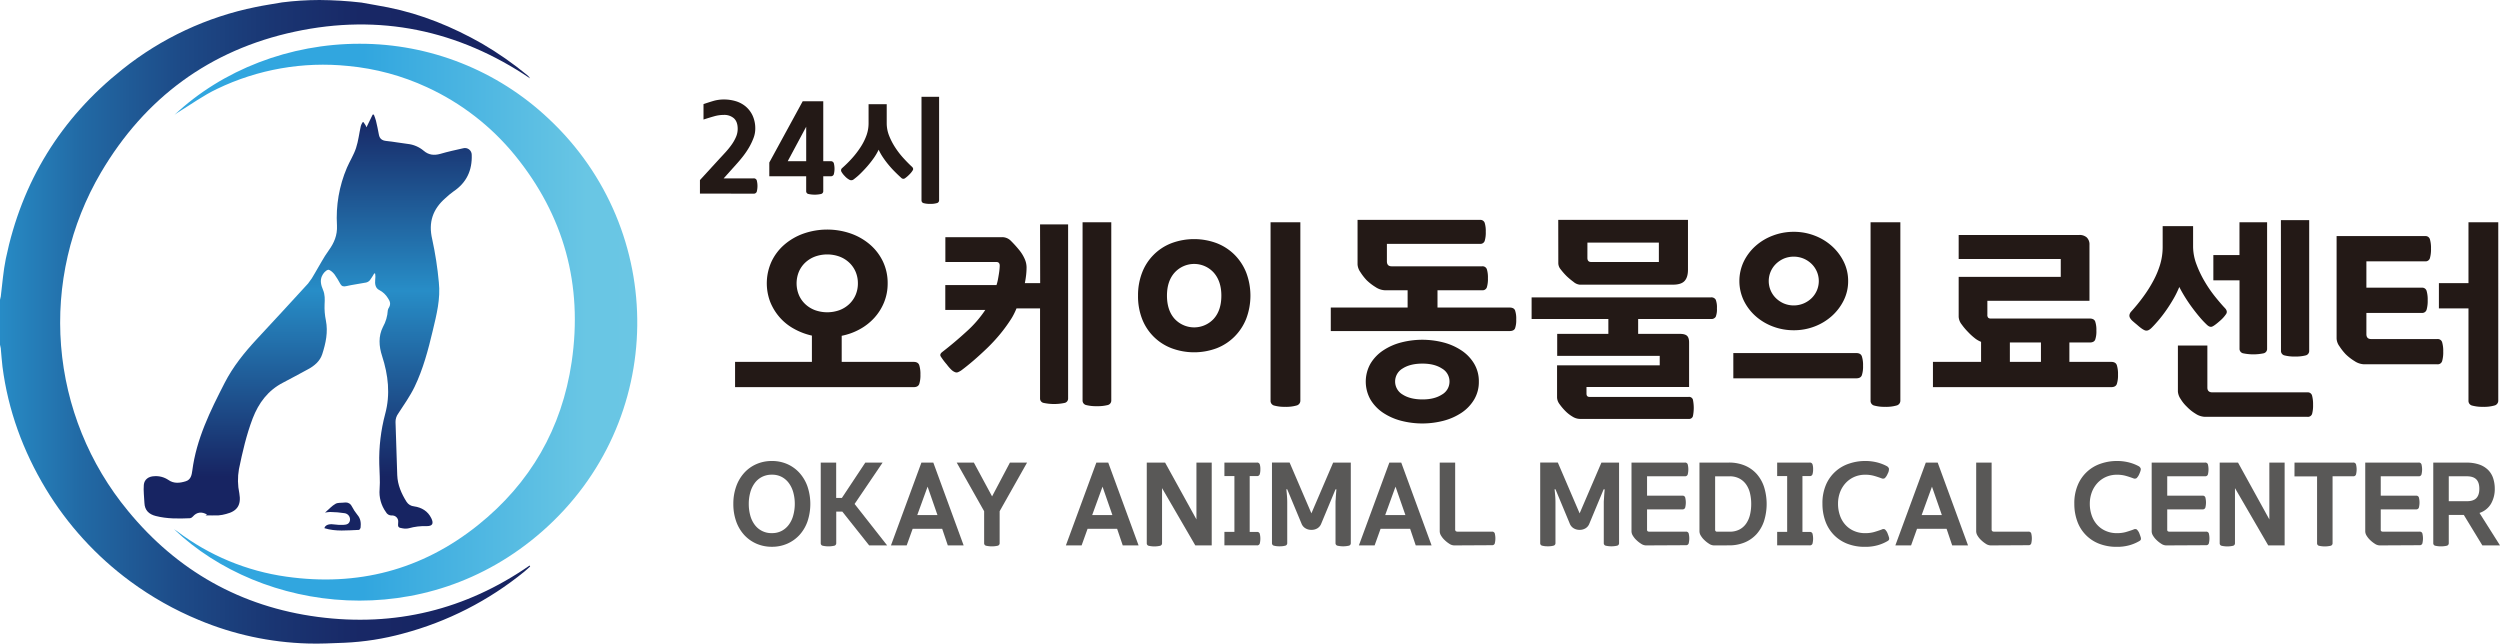 <svg xmlns="http://www.w3.org/2000/svg" xmlns:xlink="http://www.w3.org/1999/xlink" viewBox="0 0 1457.62 375.43"><defs><style>.cls-1{fill:none;}.cls-2{clip-path:url(#clip-path);}.cls-3{fill:url(#linear-gradient);}.cls-4{clip-path:url(#clip-path-2);}.cls-5{fill:url(#linear-gradient-2);}.cls-6{clip-path:url(#clip-path-3);}.cls-7{fill:url(#linear-gradient-3);}.cls-8{clip-path:url(#clip-path-4);}.cls-9{fill:url(#linear-gradient-4);}.cls-10{fill:#231916;}.cls-11{fill:#595857;}</style><clipPath id="clip-path"><path class="cls-1" d="M164.5,1.39c-5.12.9-10.28,1.65-15.37,2.7A182.26,182.26,0,0,0,71.38,40.42q-54,42.9-68,110.5c-1.49,7.2-2,14.61-2.92,21.91A19.06,19.06,0,0,1,0,174.78V201A16.62,16.62,0,0,1,.44,203c.35,3.6.56,7.21,1,10.79,3.31,25.53,12,49.16,25.23,71.16a187.37,187.37,0,0,0,49.29,54,189.26,189.26,0,0,0,40,22.55,177.56,177.56,0,0,0,63.41,13.69c7.14.25,14.3-.18,21.44-.43a155.44,155.44,0,0,0,34.09-5.35,188.52,188.52,0,0,0,70.83-36.13c1.16-.94,2.25-2,3.38-3l-.32-.57c-37.31,25.87-78.59,35.86-123.37,30-45-5.92-82.19-26.94-110.85-61.9A172.43,172.43,0,0,1,58.9,100.51c25.63-43.49,63.49-71.45,113-82.05,49.36-10.57,95.23-1.05,137.2,27.27a7.77,7.77,0,0,0-1.86-2.06A199.67,199.67,0,0,0,281,25.4c-17.19-9.78-35.26-17.17-54.69-21.08-5.17-1-10.38-1.88-15.57-2.82A227,227,0,0,0,186.25,0,175.75,175.75,0,0,0,164.5,1.39"/></clipPath><linearGradient id="linear-gradient" x1="5823.39" y1="1321.72" x2="5824.42" y2="1321.72" gradientTransform="matrix(263.98, 0, 0, -263.98, -1537265.72, 349097.74)" gradientUnits="userSpaceOnUse"><stop offset="0" stop-color="#2994ce"/><stop offset="0.02" stop-color="#2891cb"/><stop offset="0.22" stop-color="#226aa5"/><stop offset="0.43" stop-color="#1d4b88"/><stop offset="0.63" stop-color="#1a3673"/><stop offset="0.82" stop-color="#182866"/><stop offset="1" stop-color="#172462"/></linearGradient><clipPath id="clip-path-2"><path class="cls-1" d="M101.56,67.1c.83-.59,1.64-1.23,2.5-1.76,7.44-4.54,14.58-9.75,22.42-13.47A142.49,142.49,0,0,1,203,38.47a140.35,140.35,0,0,1,46,12.41A143.67,143.67,0,0,1,300.2,90.5c28.72,35.26,39.68,75.64,33.12,120.47-5.68,38.77-24.08,70.75-54.7,95.25-32.74,26.2-70.28,35.85-111.66,30a136.68,136.68,0,0,1-63.59-26.41c-.61-.46-1.29-.85-1.93-1.27,51.24,48.84,146.25,61.38,214.73,1.24,72.89-64,73.57-175.27,3.63-240.64A160.14,160.14,0,0,0,209.6,25.51c-40.54,0-79.86,15.06-108,41.59"/></clipPath><linearGradient id="linear-gradient-2" x1="5823.34" y1="1321.68" x2="5824.37" y2="1321.68" gradientTransform="matrix(263.29, 0, 0, -263.29, -1533083.35, 348184.86)" gradientUnits="userSpaceOnUse"><stop offset="0" stop-color="#31a6df"/><stop offset="0.24" stop-color="#31a6df"/><stop offset="0.72" stop-color="#69c6e4"/><stop offset="1" stop-color="#6bc7e3"/></linearGradient><clipPath id="clip-path-3"><path class="cls-1" d="M213.66,74.2a9,9,0,0,0-.46-1.07c-.39-.62-.8-1.22-1.21-1.83a.35.35,0,0,0-.59,0,8.41,8.41,0,0,0-1,2.09c-1,4.31-1.44,8.76-2.82,12.93-1.31,4-3.63,7.59-5.3,11.46a74.25,74.25,0,0,0-5.81,33.7c.29,5.63-1.63,10.14-4.85,14.58-3,4.11-5.3,8.72-7.95,13.08a39.8,39.8,0,0,1-4.05,6.17c-9.89,10.87-19.89,21.63-29.88,32.4-7.24,7.81-13.87,16-18.78,25.58-8.35,16.29-16.45,32.62-18.84,51.09-.33,2.54-.85,5.28-3.75,6.2-3.43,1.08-7,1.53-10.17-.73a13,13,0,0,0-8.35-2.2c-3.23.13-5.72,1.87-6,5.05-.29,3.46.2,7,.35,10.5.17,4.32,2.61,6.64,6.64,7.66,6.58,1.68,13.26,1.58,20,1.29a2.8,2.8,0,0,0,1.62-1c2.21-2.57,5.14-3,8.24-1.14l-.86.48c2.63,0,5.11.09,7.58,0a23.23,23.23,0,0,0,4.42-.82c6.58-1.63,8.88-5.31,7.71-12a37.19,37.19,0,0,1-.24-14.11c2.06-10,4.36-20,8-29.58,3.48-9,8.89-16.32,17.66-20.85,4.88-2.52,9.7-5.19,14.54-7.79,3.76-2,7-4.71,8.36-8.81,2.06-6.38,3.49-12.89,2.13-19.73a38,38,0,0,1-.75-9.39c.16-2.9.26-5.65-.91-8.39s-1.84-5.43-.62-8.09c.68-1.5,2.08-3.2,3.51-3.61.94-.27,2.76,1.36,3.71,2.54a53.16,53.16,0,0,1,3.54,5.76c.8,1.33,1.78,1.59,3.41,1.21,3.79-.88,7.68-1.34,11.51-2.09a4.05,4.05,0,0,0,2.25-1.34,37.38,37.38,0,0,0,2.46-3.84.35.35,0,0,1,.65.13,11.63,11.63,0,0,1,0,3.38c-.26,2.48.1,5,2.45,6.09a12.47,12.47,0,0,1,5,4.72c1.27,1.85,1.71,3.43.61,5.38a4.1,4.1,0,0,0-.71,1.63,22.44,22.44,0,0,1-2.84,9.75c-2.74,5.37-2.34,11.26-.5,16.91,3.61,11.11,4.89,22.38,1.82,33.75a102.8,102.8,0,0,0-3.45,29.19c.11,4.89.57,9.82.19,14.68A19.83,19.83,0,0,0,225,298.55a3.66,3.66,0,0,0,3.35,2,3.51,3.51,0,0,1,3.81,4c-.28,2.77,0,3.14,2.66,3.51a8.83,8.83,0,0,0,3.59-.07,33.81,33.81,0,0,1,10.4-1.23c3.35,0,4.18-1.49,2.66-4.61-2-4.13-5.61-6.27-10-6.91a5.82,5.82,0,0,1-4.43-2.66c-3-4.77-5.22-9.85-5.43-15.55-.39-10.32-.61-20.63-1-30.94a8.12,8.12,0,0,1,1.6-5c3.3-5.1,6.87-10.1,9.51-15.55,5-10.39,7.94-21.56,10.6-32.75,2.21-9.26,4.6-18.61,3.54-28.24A205.46,205.46,0,0,0,252,139.48c-2.34-9.87.35-17.57,7.74-24a46.63,46.63,0,0,1,4.69-3.88c7.6-5.1,10.92-12.27,10.61-21.32a3.94,3.94,0,0,0-5-3.83c-4.48,1-9,2-13.39,3.28-3.61,1-6.73.64-9.6-1.82a17.36,17.36,0,0,0-9.34-4c-4.15-.48-8.26-1.31-12.4-1.71-2.55-.25-4-1.28-4.43-3.83s-1.06-5.31-1.68-8c-.29-1.22-.83-2.38-1.23-3.57l-.68,0c-1.2,2.45-2.39,4.9-3.62,7.43"/></clipPath><linearGradient id="linear-gradient-3" x1="5844.21" y1="1289.03" x2="5845.24" y2="1289.03" gradientTransform="matrix(0, 206.04, 206.04, 0, -265417.71, -1204077.26)" gradientUnits="userSpaceOnUse"><stop offset="0" stop-color="#172462"/><stop offset="0.49" stop-color="#278dc7"/><stop offset="1" stop-color="#172462"/></linearGradient><clipPath id="clip-path-4"><path class="cls-1" d="M200.86,293c-1.75.27-3.78-.07-5.21.73-2.09,1.16-3.76,3.08-6.15,5.14a21.11,21.11,0,0,1,3-.36,59.34,59.34,0,0,1,8.45.71,3.66,3.66,0,0,1,3.07,4.33c-.45,2-2,2.38-3.64,2.46a32.57,32.57,0,0,1-6-.28c-2.69-.39-4.87.48-5.24,2.23,6.61,2.06,13.38,1.24,20.11,1,.36,0,.92-.88,1-1.39.27-2.66.06-5.17-1.86-7.37a28.43,28.43,0,0,1-3.2-4.87,3.85,3.85,0,0,0-3.52-2.37,5.93,5.93,0,0,0-.83.07"/></clipPath><linearGradient id="linear-gradient-4" x1="5844.21" y1="1289.04" x2="5845.24" y2="1289.04" gradientTransform="matrix(0, 206.04, 206.04, 0, -265397.96, -1204077.26)" xlink:href="#linear-gradient-3"/></defs><g id="Layer_2" data-name="Layer 2"><g id="레이어_1" data-name="레이어 1"><g class="cls-2"><rect class="cls-3" width="309.14" height="375.43"/></g><g class="cls-4"><rect class="cls-5" x="101.44" y="25.51" width="288.3" height="344.43"/></g><g class="cls-6"><rect class="cls-7" x="83.56" y="66.77" width="191.78" height="241.58"/></g><g class="cls-8"><rect class="cls-9" x="189.18" y="292.96" width="21.36" height="17.08"/></g><path class="cls-10" d="M408.1,112.88V105l11.52-12.57c1.09-1.16,2.26-2.43,3.5-3.79a46.66,46.66,0,0,0,3.42-4.24,24.43,24.43,0,0,0,2.57-4.53,11.91,11.91,0,0,0,1-4.74c0-2.78-.74-4.83-2.23-6.18A8.5,8.5,0,0,0,422,67a20.54,20.54,0,0,0-5.61.8q-2.86.81-6.21,1.9v-9q2.29-.79,5.28-1.71A22.14,22.14,0,0,1,422,58a24,24,0,0,1,7,1,16.36,16.36,0,0,1,5.87,3.17,15.61,15.61,0,0,1,4,5.37,18,18,0,0,1,1.49,7.6,15.3,15.3,0,0,1-1.09,5.51,35.88,35.88,0,0,1-2.67,5.52,46.87,46.87,0,0,1-3.53,5.15q-1.93,2.45-3.72,4.41L421.93,104h17.4a1.78,1.78,0,0,1,1.9,1.17,13.41,13.41,0,0,1,0,6.58,1.79,1.79,0,0,1-1.9,1.16Z"/><path class="cls-10" d="M484.25,94a1.78,1.78,0,0,1,1.9,1.13,13.09,13.09,0,0,1,0,6.5,1.77,1.77,0,0,1-1.9,1.13H480v8.62a1.66,1.66,0,0,1-1.3,1.72,17.13,17.13,0,0,1-7.36,0,1.62,1.62,0,0,1-1.3-1.64v-8.7h-21.5v-8L468,59.06h12V94Zm-14.2,0V73.88L459.27,94Z"/><path class="cls-10" d="M525.46,103.68q-1.79-1.61-3.68-3.51c-1.27-1.26-2.49-2.59-3.65-4a51.45,51.45,0,0,1-3.27-4.35,32.52,32.52,0,0,1-2.57-4.53,31.82,31.82,0,0,1-2.86,4.9q-1.76,2.48-3.72,4.74c-1.31,1.51-2.67,2.92-4,4.24s-2.71,2.46-4,3.43a2.2,2.2,0,0,1-2.3.29,9.72,9.72,0,0,1-2.83-2.19,11.76,11.76,0,0,1-2-2.59A1.7,1.7,0,0,1,491,98a69,69,0,0,0,5.65-5.58A51.29,51.29,0,0,0,501.62,86a33.4,33.4,0,0,0,3.5-6.86,20.9,20.9,0,0,0,1.3-7.2V60.74H517v11.1A19.69,19.69,0,0,0,518.35,79a38.32,38.32,0,0,0,3.5,6.83A48.18,48.18,0,0,0,526.57,92c1.74,1.92,3.42,3.64,5.06,5.15q1.11,1,.63,2a12.1,12.1,0,0,1-2.12,2.66,18.24,18.24,0,0,1-2.53,2.16A1.65,1.65,0,0,1,525.46,103.68Zm22.08,13.07a1.67,1.67,0,0,1-1.33,1.68,12.9,12.9,0,0,1-3.87.44,13.42,13.42,0,0,1-3.72-.4,1.63,1.63,0,0,1-1.34-1.64V56.43h10.26Z"/><path class="cls-10" d="M517.55,165.21a28.92,28.92,0,0,1-2.07,11,30.47,30.47,0,0,1-5.67,9.06,32.28,32.28,0,0,1-8.49,6.67,36.24,36.24,0,0,1-10.57,3.84V211h42q2.52,0,3.21,1.89a17,17,0,0,1,.69,5.54,16.39,16.39,0,0,1-.69,5.47c-.46,1.21-1.53,1.82-3.21,1.82H428.58V211h44.8V195.67a38.32,38.32,0,0,1-10.5-4,30.66,30.66,0,0,1-8.31-6.67,31.53,31.53,0,0,1-5.48-8.93,30.53,30.53,0,0,1,.76-23.6,29.91,29.91,0,0,1,7.61-9.94,35,35,0,0,1,11.27-6.42,42,42,0,0,1,27.18,0,35,35,0,0,1,11.26,6.42,30.07,30.07,0,0,1,7.62,9.94A29.17,29.17,0,0,1,517.55,165.21Zm-17.36,0a16.94,16.94,0,0,0-1.32-6.73,16,16,0,0,0-3.72-5.35,17,17,0,0,0-5.66-3.52,21.06,21.06,0,0,0-14.35,0,17,17,0,0,0-5.66,3.52,15.78,15.78,0,0,0-3.71,5.35,17.82,17.82,0,0,0,0,13.46,15.78,15.78,0,0,0,3.71,5.35,17,17,0,0,0,5.66,3.53,21.22,21.22,0,0,0,14.35,0,17,17,0,0,0,5.66-3.53,16,16,0,0,0,3.72-5.35A16.87,16.87,0,0,0,500.19,165.21Z"/><path class="cls-10" d="M606.4,130.85h16.36V232.29a2.58,2.58,0,0,1-2.08,2.64,29.56,29.56,0,0,1-12.14,0,2.59,2.59,0,0,1-2.14-2.64V179.81H592.68c-.5,1.18-1,2.31-1.57,3.4a29.5,29.5,0,0,1-1.82,3.14,87.77,87.77,0,0,1-6.17,8.44,99.21,99.21,0,0,1-7.49,8.11q-4,3.84-7.93,7.24c-2.64,2.26-5.09,4.24-7.36,5.91a12.72,12.72,0,0,1-1.76.95,2.37,2.37,0,0,1-1.7,0,6.33,6.33,0,0,1-2.08-1.32,23.42,23.42,0,0,1-2.76-3.15,40.15,40.15,0,0,1-3.59-4.78c-.46-.84-.15-1.68.94-2.52q7.3-5.65,14.1-11.89a66,66,0,0,0,11-12.65H551.15V166.22H581a25.94,25.94,0,0,0,.82-3.15c.21-1.09.39-2.16.56-3.21s.3-2,.38-2.89.13-1.58.13-2.08c0-1.42-.68-2.14-2-2.14h-29.7V138.28h33.1a7.09,7.09,0,0,1,5.1,2.14,67.73,67.73,0,0,1,5,5.54,22.54,22.54,0,0,1,3.27,5.53,12.51,12.51,0,0,1,.88,4.28,41,41,0,0,1-.25,4.47c-.17,1.56-.42,3.17-.76,4.85h8.94Zm41.53,102.57a2.69,2.69,0,0,1-2.2,2.77,23.86,23.86,0,0,1-6.23.63,23.26,23.26,0,0,1-6.11-.63,2.69,2.69,0,0,1-2.2-2.77V129.6h16.74Z"/><path class="cls-10" d="M663.53,172.38a36.4,36.4,0,0,1,2.39-13.46A29.76,29.76,0,0,1,683,141.8a37.73,37.73,0,0,1,26.43,0,30.25,30.25,0,0,1,10.38,6.74,30.86,30.86,0,0,1,6.79,10.38,38.08,38.08,0,0,1,0,26.93,30.86,30.86,0,0,1-6.79,10.38A30.08,30.08,0,0,1,709.47,203,37.58,37.58,0,0,1,683,203a29.7,29.7,0,0,1-17.12-17.11A36.38,36.38,0,0,1,663.53,172.38Zm48.58,0q0-8.43-4.47-13.46a15.4,15.4,0,0,0-22.77,0c-3,3.36-4.47,7.84-4.47,13.46s1.48,10.22,4.47,13.53a15.53,15.53,0,0,0,22.77,0Q712.11,180.95,712.11,172.38Zm46.06,61.17a2.89,2.89,0,0,1-2.27,2.89,21.85,21.85,0,0,1-6.54.76,22.43,22.43,0,0,1-6.29-.7,2.79,2.79,0,0,1-2.27-2.83V129.6h17.37Z"/><path class="cls-10" d="M808.63,142.18v10.2c0,1.93.93,2.89,2.77,2.89h52.73a2.63,2.63,0,0,1,2.77,1.7,16,16,0,0,1,.63,5.22,16.56,16.56,0,0,1-.63,5.35,2.63,2.63,0,0,1-2.77,1.7h-26v10.07h42c1.68,0,2.75.54,3.21,1.63a14.72,14.72,0,0,1,.69,5.29,14.14,14.14,0,0,1-.69,5.22c-.46,1.05-1.53,1.57-3.21,1.57H775.91V179.31h44.8V169.24H807.5a10.66,10.66,0,0,1-5.54-1.89,29.15,29.15,0,0,1-5.16-4,31.19,31.19,0,0,1-3.65-4.72,8.74,8.74,0,0,1-1.63-4.46V128.21h71.35a2.63,2.63,0,0,1,2.77,1.7,16.07,16.07,0,0,1,.63,5.22,16.56,16.56,0,0,1-.63,5.35,2.62,2.62,0,0,1-2.77,1.7Zm53.61,80.29A20,20,0,0,1,859.47,233a24.17,24.17,0,0,1-7.36,7.68,34.81,34.81,0,0,1-10.5,4.65,49.24,49.24,0,0,1-24.67,0,34.76,34.76,0,0,1-10.51-4.65,24.28,24.28,0,0,1-7.36-7.68,21.32,21.32,0,0,1,0-21,24.14,24.14,0,0,1,7.36-7.67,34.53,34.53,0,0,1,10.51-4.66,49.24,49.24,0,0,1,24.67,0,34.58,34.58,0,0,1,10.5,4.66,24,24,0,0,1,7.36,7.67A20,20,0,0,1,862.24,222.47Zm-17.11,0a8.66,8.66,0,0,0-4.41-7.61Q836.33,212,829.4,212q-7.17,0-11.58,2.83a8.78,8.78,0,0,0,0,15.22q4.41,2.83,11.58,2.84,6.92,0,11.32-2.84A8.65,8.65,0,0,0,845.13,222.47Z"/><path class="cls-10" d="M997.53,173.39a2.87,2.87,0,0,1,2.83,1.37,12.39,12.39,0,0,1,.69,5,11.83,11.83,0,0,1-.69,4.92,2.91,2.91,0,0,1-2.83,1.31H955.12v8.68h24.41c1.93,0,3.29.38,4.09,1.13s1.2,2.06,1.2,3.9v25.93H925v3.9c0,1.26.59,1.89,1.76,1.89h57.76a2.31,2.31,0,0,1,2.52,1.57,23.72,23.72,0,0,1,0,9.69,2.31,2.31,0,0,1-2.52,1.57h-63.3a8.43,8.43,0,0,1-4.34-1.32,20.38,20.38,0,0,1-4-3.08,31.54,31.54,0,0,1-3.59-4.22,6.88,6.88,0,0,1-1.45-3.84V213H967.7V207.5H907.92V194.66h29.83V186H893V173.39Zm-89-45.18h75.64v29.07q0,4.41-2,6.55c-1.3,1.42-3.55,2.14-6.74,2.14H921a6.57,6.57,0,0,1-3.52-1.58,43.73,43.73,0,0,1-4-3.33,38.59,38.59,0,0,1-3.52-4,5.77,5.77,0,0,1-1.39-3.46Zm17,22.15c0,1.6.72,2.39,2.14,2.39H967.2V141.43H925.54Z"/><path class="cls-10" d="M1082.35,205.86c1.67,0,2.74.63,3.2,1.89a16.64,16.64,0,0,1,.7,5.53,16.11,16.11,0,0,1-.7,5.48c-.46,1.22-1.53,1.82-3.2,1.82h-71.74V205.86Zm-4.79-42a25.09,25.09,0,0,1-2.58,11.26,30,30,0,0,1-6.92,9.12,32.19,32.19,0,0,1-10.07,6.11,33.44,33.44,0,0,1-12.14,2.2,34,34,0,0,1-12.21-2.2,32.14,32.14,0,0,1-10.13-6.11,29.3,29.3,0,0,1-6.86-9.12,26.53,26.53,0,0,1,0-22.53,29.3,29.3,0,0,1,6.86-9.12,32.12,32.12,0,0,1,10.13-6.1,34,34,0,0,1,12.21-2.21,33.45,33.45,0,0,1,12.14,2.21,32.17,32.17,0,0,1,10.07,6.1,30,30,0,0,1,6.92,9.12A25.13,25.13,0,0,1,1077.56,163.83Zm-17.11,0a14,14,0,0,0-4.09-9.88,15.19,15.19,0,0,0-4.66-3.15,15.12,15.12,0,0,0-11.76,0,15.4,15.4,0,0,0-4.6,3.15,14,14,0,0,0,0,19.76,15.38,15.38,0,0,0,4.6,3.14,15,15,0,0,0,11.76,0,15.17,15.17,0,0,0,4.66-3.14,14,14,0,0,0,4.09-9.88ZM1108,233.55a2.89,2.89,0,0,1-2.27,2.89,21.85,21.85,0,0,1-6.54.76,22.43,22.43,0,0,1-6.29-.7,2.79,2.79,0,0,1-2.27-2.83V129.6H1108Z"/><path class="cls-10" d="M1231,211q2.52,0,3.21,1.89a17,17,0,0,1,.69,5.54,16.39,16.39,0,0,1-.69,5.47c-.46,1.21-1.53,1.82-3.21,1.82H1127V211h28.06v-11.7a14.49,14.49,0,0,1-4-2.4,34.09,34.09,0,0,1-3.65-3.39,34.94,34.94,0,0,1-3.65-4.34,7.88,7.88,0,0,1-1.76-4.47V161.44h59.52V151H1142V137h70.34a6.21,6.21,0,0,1,4.35,1.45,5.63,5.63,0,0,1,1.57,4.34V175.4h-59.53v8.06a2.4,2.4,0,0,0,.51,1.82,2.18,2.18,0,0,0,1.51.44h57.63c1.68,0,2.75.57,3.21,1.7a15.24,15.24,0,0,1,.7,5.35,14.63,14.63,0,0,1-.7,5.29c-.46,1.09-1.53,1.63-3.21,1.63h-11.83V211Zm-59.15,0h18.12V199.69h-18.12Z"/><path class="cls-10" d="M1286.47,189.12a50.85,50.85,0,0,1-4-4.28c-1.43-1.67-2.85-3.48-4.28-5.41s-2.79-3.92-4.09-6-2.45-4.1-3.46-6.11a57.56,57.56,0,0,1-3.33,6.8c-1.31,2.26-2.67,4.42-4.1,6.48s-2.89,4-4.4,5.79-2.94,3.38-4.28,4.71-2.41,1.81-3.46,1.64-2.75-1.3-5.1-3.4c-.92-.75-1.74-1.44-2.45-2.07a7.38,7.38,0,0,1-1.57-1.83,2.81,2.81,0,0,1-.38-1.82,4.12,4.12,0,0,1,1.13-2.08,104.42,104.42,0,0,0,7-8.62,76.65,76.65,0,0,0,5.79-9.19,50.56,50.56,0,0,0,4-9.62,35.72,35.72,0,0,0,1.45-10.2V131.86h17.74v11.83a29.57,29.57,0,0,0,2,10.51,62.11,62.11,0,0,0,4.91,10.19,74.12,74.12,0,0,0,6.1,8.81c2.14,2.64,4,4.81,5.6,6.48,1.09,1.18,1.32,2.29.69,3.34a19.33,19.33,0,0,1-3.59,4c-2.26,2-3.86,3.17-4.78,3.46S1287.64,190.3,1286.47,189.12Zm58.89,39.64a2.54,2.54,0,0,1,2.71,2,19.32,19.32,0,0,1,.56,5.23,18.37,18.37,0,0,1-.56,5.28,2.52,2.52,0,0,1-2.71,1.76h-59.77a10.64,10.64,0,0,1-5.48-1.82,24.58,24.58,0,0,1-5-4,21.82,21.82,0,0,1-3.71-4.6,8.88,8.88,0,0,1-1.58-4.34v-26.8H1287V226c0,1.84,1,2.76,2.89,2.76Zm-54.87-65.31V148.72h15.23V129.6h16.11v73.62a2.65,2.65,0,0,1-2,2.77,29.39,29.39,0,0,1-12,0,2.66,2.66,0,0,1-2.08-2.77V163.45Zm39.39-35.11h16.49v76.13a2.66,2.66,0,0,1-2.14,2.77,23.09,23.09,0,0,1-6.17.63,22.47,22.47,0,0,1-6-.63,2.66,2.66,0,0,1-2.14-2.77Z"/><path class="cls-10" d="M1379.72,152.38v15.35h32.34a2.64,2.64,0,0,1,2.77,1.89,17.89,17.89,0,0,1,.63,5.41,18.42,18.42,0,0,1-.63,5.53,2.64,2.64,0,0,1-2.77,1.89h-32.34v12.34c0,1.93.92,2.89,2.76,2.89h38.64a2.64,2.64,0,0,1,2.77,1.89,17.89,17.89,0,0,1,.63,5.41,18.54,18.54,0,0,1-.63,5.54,2.64,2.64,0,0,1-2.77,1.88h-42.79a10.73,10.73,0,0,1-5.54-1.88,28.7,28.7,0,0,1-5.15-4,31.92,31.92,0,0,1-3.65-4.66,8.33,8.33,0,0,1-1.64-4.4V137.65H1414a2.62,2.62,0,0,1,2.76,1.89,17.94,17.94,0,0,1,.63,5.41,18.54,18.54,0,0,1-.63,5.54,2.62,2.62,0,0,1-2.76,1.89Zm76.89,81.17a2.89,2.89,0,0,1-2.27,2.89,21.85,21.85,0,0,1-6.54.76,22.43,22.43,0,0,1-6.29-.7,2.79,2.79,0,0,1-2.27-2.83V179.81H1422V165.09h17.24V129.6h17.37Z"/><path class="cls-11" d="M427.57,293.8a29.82,29.82,0,0,1,1.67-10.18,23.43,23.43,0,0,1,4.68-7.93,20.89,20.89,0,0,1,7.14-5.11,22.23,22.23,0,0,1,9-1.8,22,22,0,0,1,8.94,1.8,21,21,0,0,1,7.11,5.11,23.43,23.43,0,0,1,4.68,7.93,32.11,32.11,0,0,1,0,20.44,23.15,23.15,0,0,1-4.68,7.89A21.3,21.3,0,0,1,459,317a22,22,0,0,1-8.94,1.8,22.23,22.23,0,0,1-9-1.8,21.22,21.22,0,0,1-7.14-5.08,23.15,23.15,0,0,1-4.68-7.89A30.08,30.08,0,0,1,427.57,293.8Zm35.83,0a24.91,24.91,0,0,0-.82-6.48,16.53,16.53,0,0,0-2.49-5.44,12.28,12.28,0,0,0-4.16-3.73,11.8,11.8,0,0,0-5.83-1.38,12.37,12.37,0,0,0-6,1.38,12.11,12.11,0,0,0-4.22,3.73,16.53,16.53,0,0,0-2.49,5.44,24.91,24.91,0,0,0-.82,6.48,25.17,25.17,0,0,0,.82,6.55,16.1,16.1,0,0,0,2.49,5.41,12,12,0,0,0,10.18,5.07,11.8,11.8,0,0,0,5.83-1.37,12.51,12.51,0,0,0,4.16-3.7,16.1,16.1,0,0,0,2.49-5.41A25.17,25.17,0,0,0,463.4,293.8Z"/><path class="cls-11" d="M487.57,316.66a1.49,1.49,0,0,1-1.21,1.54,15.4,15.4,0,0,1-6.62,0,1.46,1.46,0,0,1-1.21-1.47v-47h9v20.57h3.34l13.63-20.57h10.09l-16.32,24.1L517.25,318H506.77l-15.66-19.71h-3.54Z"/><path class="cls-11" d="M528.64,318h-9.17l17.75-48.27h6.95L561.85,318h-9.23l-3.28-9.69H532.12Zm6.16-17.68h11.79l-5.76-16.58Z"/><path class="cls-11" d="M578.43,289.42l10.41-19.72h10l-16,28.36v18.6a1.49,1.49,0,0,1-1.21,1.54,15.4,15.4,0,0,1-6.62,0,1.46,1.46,0,0,1-1.21-1.47V298.06l-16-28.36h10Z"/><path class="cls-11" d="M630.63,318h-9.17l17.76-48.27h6.94L663.85,318h-9.24l-3.28-9.69H634.11Zm6.16-17.68h11.79l-5.76-16.58Z"/><path class="cls-11" d="M668.62,269.7H679.3l18.28,33.14V269.7h8.91V318h-9.57l-19.39-33.4v32.09a1.48,1.48,0,0,1-1.18,1.54,15,15,0,0,1-6.54,0,1.46,1.46,0,0,1-1.19-1.47Z"/><path class="cls-11" d="M732.82,269.7a1.58,1.58,0,0,1,1.67,1,8.81,8.81,0,0,1,.36,2.88,9.46,9.46,0,0,1-.36,2.95,1.57,1.57,0,0,1-1.67,1.05h-4.19v32.56h4.19a1.56,1.56,0,0,1,1.67,1,12,12,0,0,1,0,5.83,1.56,1.56,0,0,1-1.67,1H713.89v-7.85h5.83V277.56h-5.83V269.7Z"/><path class="cls-11" d="M764.59,308.93a6.38,6.38,0,0,1-3.6-1,5.39,5.39,0,0,1-2.16-2.68l-8.33-20H750c.13,1.18.25,2.44.36,3.8s.16,2.66.16,3.93v23.64a1.49,1.49,0,0,1-1.17,1.54,11.75,11.75,0,0,1-3.28.36,11.62,11.62,0,0,1-3.27-.36,1.45,1.45,0,0,1-1.18-1.47v-47h10.28l12.71,29.61L777.3,269.7h10.28v47a1.45,1.45,0,0,1-1.18,1.47,15.08,15.08,0,0,1-6.55,0,1.49,1.49,0,0,1-1.18-1.54V293.15c0-.44,0-1,.07-1.67s.08-1.38.13-2.1.1-1.44.16-2.16.12-1.36.17-1.93h-.53l-8.32,20a5.44,5.44,0,0,1-2.16,2.68A6.38,6.38,0,0,1,764.59,308.93Z"/><path class="cls-11" d="M801.47,318H792.3l17.75-48.27H817L834.68,318h-9.24l-3.27-9.69H804.94Zm6.16-17.68h11.79l-5.77-16.58Z"/><path class="cls-11" d="M847.84,318a5.39,5.39,0,0,1-2.88-1,16.73,16.73,0,0,1-2.68-2.13,11.45,11.45,0,0,1-2-2.46,5,5,0,0,1-.85-2.52V269.7h9v38.84a1.45,1.45,0,0,0,.36,1.15,2,2,0,0,0,1.21.29h19.85a1.57,1.57,0,0,1,1.67,1,12.27,12.27,0,0,1,0,5.9,1.57,1.57,0,0,1-1.67,1Z"/><path class="cls-11" d="M921,308.93a6.44,6.44,0,0,1-3.61-1,5.5,5.5,0,0,1-2.16-2.68l-8.32-20h-.52c.13,1.18.25,2.44.36,3.8s.16,2.66.16,3.93v23.64a1.48,1.48,0,0,1-1.18,1.54,11.62,11.62,0,0,1-3.27.36,11.75,11.75,0,0,1-3.28-.36,1.45,1.45,0,0,1-1.17-1.47v-47h10.28L921,299.31l12.71-29.61h10.28v47a1.45,1.45,0,0,1-1.18,1.47,15.08,15.08,0,0,1-6.55,0,1.48,1.48,0,0,1-1.18-1.54V293.15c0-.44,0-1,.07-1.67s.08-1.38.13-2.1.09-1.44.16-2.16.12-1.36.16-1.93H935l-8.32,20a5.44,5.44,0,0,1-2.16,2.68A6.43,6.43,0,0,1,921,308.93Z"/><path class="cls-11" d="M959.66,318a5.39,5.39,0,0,1-2.88-1,16.4,16.4,0,0,1-2.69-2.13,11.41,11.41,0,0,1-2-2.46,5,5,0,0,1-.85-2.52V269.7h31.11a1.57,1.57,0,0,1,1.67,1.05,12.23,12.23,0,0,1,0,5.89,1.57,1.57,0,0,1-1.67,1.05H960.31V289h20.57a1.56,1.56,0,0,1,1.67,1.05,12.23,12.23,0,0,1,0,5.89,1.56,1.56,0,0,1-1.67,1.05H960.31V308.8a1,1,0,0,0,.37.95,1.65,1.65,0,0,0,1,.23h21.22a1.57,1.57,0,0,1,1.67,1,12.27,12.27,0,0,1,0,5.9,1.57,1.57,0,0,1-1.67,1Z"/><path class="cls-11" d="M999.29,318a5.39,5.39,0,0,1-2.88-1,16.4,16.4,0,0,1-2.69-2.13,11.41,11.41,0,0,1-2-2.46,5,5,0,0,1-.85-2.52V269.7h17.22a23.52,23.52,0,0,1,9.21,1.73,19.4,19.4,0,0,1,6.91,4.88,21.68,21.68,0,0,1,4.32,7.6,33.37,33.37,0,0,1,0,19.85,21.68,21.68,0,0,1-4.32,7.6,19.4,19.4,0,0,1-6.91,4.88,23.34,23.34,0,0,1-9.21,1.73Zm9.1-8a12.31,12.31,0,0,0,5.74-1.24,11,11,0,0,0,3.93-3.44,15.22,15.22,0,0,0,2.26-5.14,26.75,26.75,0,0,0,.72-6.36,26.46,26.46,0,0,0-.72-6.29,14.84,14.84,0,0,0-2.26-5.1,11.24,11.24,0,0,0-3.93-3.44,12.07,12.07,0,0,0-5.74-1.28H1000v31.05a1.09,1.09,0,0,0,1.24,1.24Z"/><path class="cls-11" d="M1055.1,269.7a1.58,1.58,0,0,1,1.67,1,8.81,8.81,0,0,1,.36,2.88,9.46,9.46,0,0,1-.36,2.95,1.57,1.57,0,0,1-1.67,1.05h-4.19v32.56h4.19a1.56,1.56,0,0,1,1.67,1,12,12,0,0,1,0,5.83,1.56,1.56,0,0,1-1.67,1h-18.93v-7.85H1042V277.56h-5.83V269.7Z"/><path class="cls-11" d="M1087.39,318.83a27.68,27.68,0,0,1-10.57-1.9,22.07,22.07,0,0,1-7.8-5.28,22.43,22.43,0,0,1-4.82-8,29.38,29.38,0,0,1-1.63-9.95,27.13,27.13,0,0,1,2-10.91A22.09,22.09,0,0,1,1078,270.35a28.71,28.71,0,0,1,9.43-1.57,27.83,27.83,0,0,1,7.11.85,25.2,25.2,0,0,1,5.47,2.1,2.68,2.68,0,0,1,1.34,1.47,5.38,5.38,0,0,1-.75,3,7.31,7.31,0,0,1-1.67,2.59,2,2,0,0,1-1.87.1c-1.66-.61-3.21-1.12-4.65-1.51a18.83,18.83,0,0,0-4.91-.59,15.59,15.59,0,0,0-6.45,1.31,15.14,15.14,0,0,0-5,3.6,16.34,16.34,0,0,0-3.25,5.38,19.08,19.08,0,0,0-1.14,6.68,20.47,20.47,0,0,0,1.08,6.68,15.76,15.76,0,0,0,3.11,5.44,14.51,14.51,0,0,0,5,3.63,15.85,15.85,0,0,0,6.68,1.34,18.85,18.85,0,0,0,4.91-.58q2.16-.6,4.65-1.51a2.05,2.05,0,0,1,1.9-.1,6.25,6.25,0,0,1,1.7,2.72,18.54,18.54,0,0,1,.66,1.9,2.39,2.39,0,0,1,.1,1.14,1.33,1.33,0,0,1-.46.73,7.49,7.49,0,0,1-1,.62,24.27,24.27,0,0,1-5.44,2.19A26.36,26.36,0,0,1,1087.39,318.83Z"/><path class="cls-11" d="M1114.25,318h-9.17l17.75-48.27h6.94L1147.46,318h-9.24l-3.27-9.69h-17.23Zm6.16-17.68h11.79l-5.77-16.58Z"/><path class="cls-11" d="M1160.63,318a5.4,5.4,0,0,1-2.89-1,16.73,16.73,0,0,1-2.68-2.13,11.45,11.45,0,0,1-2-2.46,5.06,5.06,0,0,1-.85-2.52V269.7h9v38.84a1.45,1.45,0,0,0,.36,1.15,2,2,0,0,0,1.21.29h19.85a1.56,1.56,0,0,1,1.67,1,12.27,12.27,0,0,1,0,5.9,1.56,1.56,0,0,1-1.67,1Z"/><path class="cls-11" d="M1234.25,318.83a27.77,27.77,0,0,1-10.58-1.9,21.85,21.85,0,0,1-12.6-13.24,29.13,29.13,0,0,1-1.64-9.95,27.13,27.13,0,0,1,2-10.91,22,22,0,0,1,13.36-12.48,28.71,28.71,0,0,1,9.43-1.57,27.83,27.83,0,0,1,7.11.85,25.2,25.2,0,0,1,5.47,2.1,2.68,2.68,0,0,1,1.34,1.47c.16.55-.1,1.54-.75,3a7.31,7.31,0,0,1-1.67,2.59,2,2,0,0,1-1.87.1c-1.66-.61-3.21-1.12-4.65-1.51a18.83,18.83,0,0,0-4.91-.59,15.59,15.59,0,0,0-6.45,1.31,15.29,15.29,0,0,0-5,3.6,16.49,16.49,0,0,0-3.24,5.38,19.08,19.08,0,0,0-1.14,6.68,20.47,20.47,0,0,0,1.08,6.68,15.76,15.76,0,0,0,3.11,5.44,14.51,14.51,0,0,0,5,3.63,15.85,15.85,0,0,0,6.68,1.34,18.85,18.85,0,0,0,4.91-.58q2.16-.6,4.65-1.51a2.05,2.05,0,0,1,1.9-.1,6.25,6.25,0,0,1,1.7,2.72,18.54,18.54,0,0,1,.66,1.9,2.52,2.52,0,0,1,.1,1.14,1.33,1.33,0,0,1-.46.73,7.49,7.49,0,0,1-1,.62,24.27,24.27,0,0,1-5.44,2.19A26.31,26.31,0,0,1,1234.25,318.83Z"/><path class="cls-11" d="M1262.94,318a5.39,5.39,0,0,1-2.88-1,16.3,16.3,0,0,1-2.68-2.13,11.45,11.45,0,0,1-2-2.46,5,5,0,0,1-.85-2.52V269.7h31.11a1.56,1.56,0,0,1,1.67,1.05,12.23,12.23,0,0,1,0,5.89,1.56,1.56,0,0,1-1.67,1.05H1263.6V289h20.57a1.57,1.57,0,0,1,1.67,1.05,12.23,12.23,0,0,1,0,5.89,1.57,1.57,0,0,1-1.67,1.05H1263.6V308.8a1,1,0,0,0,.36.95,1.69,1.69,0,0,0,1,.23h21.22a1.57,1.57,0,0,1,1.67,1,12.27,12.27,0,0,1,0,5.9,1.57,1.57,0,0,1-1.67,1Z"/><path class="cls-11" d="M1294.19,269.7h10.68l18.27,33.14V269.7h8.91V318h-9.56l-19.39-33.4v32.09a1.49,1.49,0,0,1-1.18,1.54,15.08,15.08,0,0,1-6.55,0,1.45,1.45,0,0,1-1.18-1.47Z"/><path class="cls-11" d="M1337.81,269.7H1372a1.57,1.57,0,0,1,1.67,1.05,12.23,12.23,0,0,1,0,5.89,1.57,1.57,0,0,1-1.67,1.05h-12v39a1.49,1.49,0,0,1-1.21,1.54,15.4,15.4,0,0,1-6.62,0,1.46,1.46,0,0,1-1.21-1.47v-39h-13.17Z"/><path class="cls-11" d="M1387.47,318a5.34,5.34,0,0,1-2.88-1,16.4,16.4,0,0,1-2.69-2.13,11.76,11.76,0,0,1-2-2.46,5,5,0,0,1-.85-2.52V269.7h31.11a1.57,1.57,0,0,1,1.68,1.05,12.23,12.23,0,0,1,0,5.89,1.57,1.57,0,0,1-1.68,1.05h-22.07V289h20.57a1.57,1.57,0,0,1,1.67,1.05,12.23,12.23,0,0,1,0,5.89,1.57,1.57,0,0,1-1.67,1.05h-20.57V308.8a1,1,0,0,0,.36.95,1.69,1.69,0,0,0,1,.23h21.22a1.57,1.57,0,0,1,1.68,1,12.27,12.27,0,0,1,0,5.9,1.58,1.58,0,0,1-1.68,1Z"/><path class="cls-11" d="M1427.75,316.66a1.49,1.49,0,0,1-1.21,1.54,15.4,15.4,0,0,1-6.62,0,1.46,1.46,0,0,1-1.21-1.47v-47H1438a22.34,22.34,0,0,1,7.59,1.14,13.82,13.82,0,0,1,5.15,3.18,12.21,12.21,0,0,1,2.91,4.85,19.62,19.62,0,0,1,.92,6.09,17.18,17.18,0,0,1-2.13,8.61,12.22,12.22,0,0,1-6.78,5.47L1457.62,318h-10.28l-10.81-17.75h-8.78Zm10.55-24.43c2.53,0,4.38-.6,5.53-1.8s1.74-3,1.74-5.47-.59-4.27-1.77-5.47-3.08-1.8-5.7-1.8h-10.35v14.54Z"/></g></g></svg>